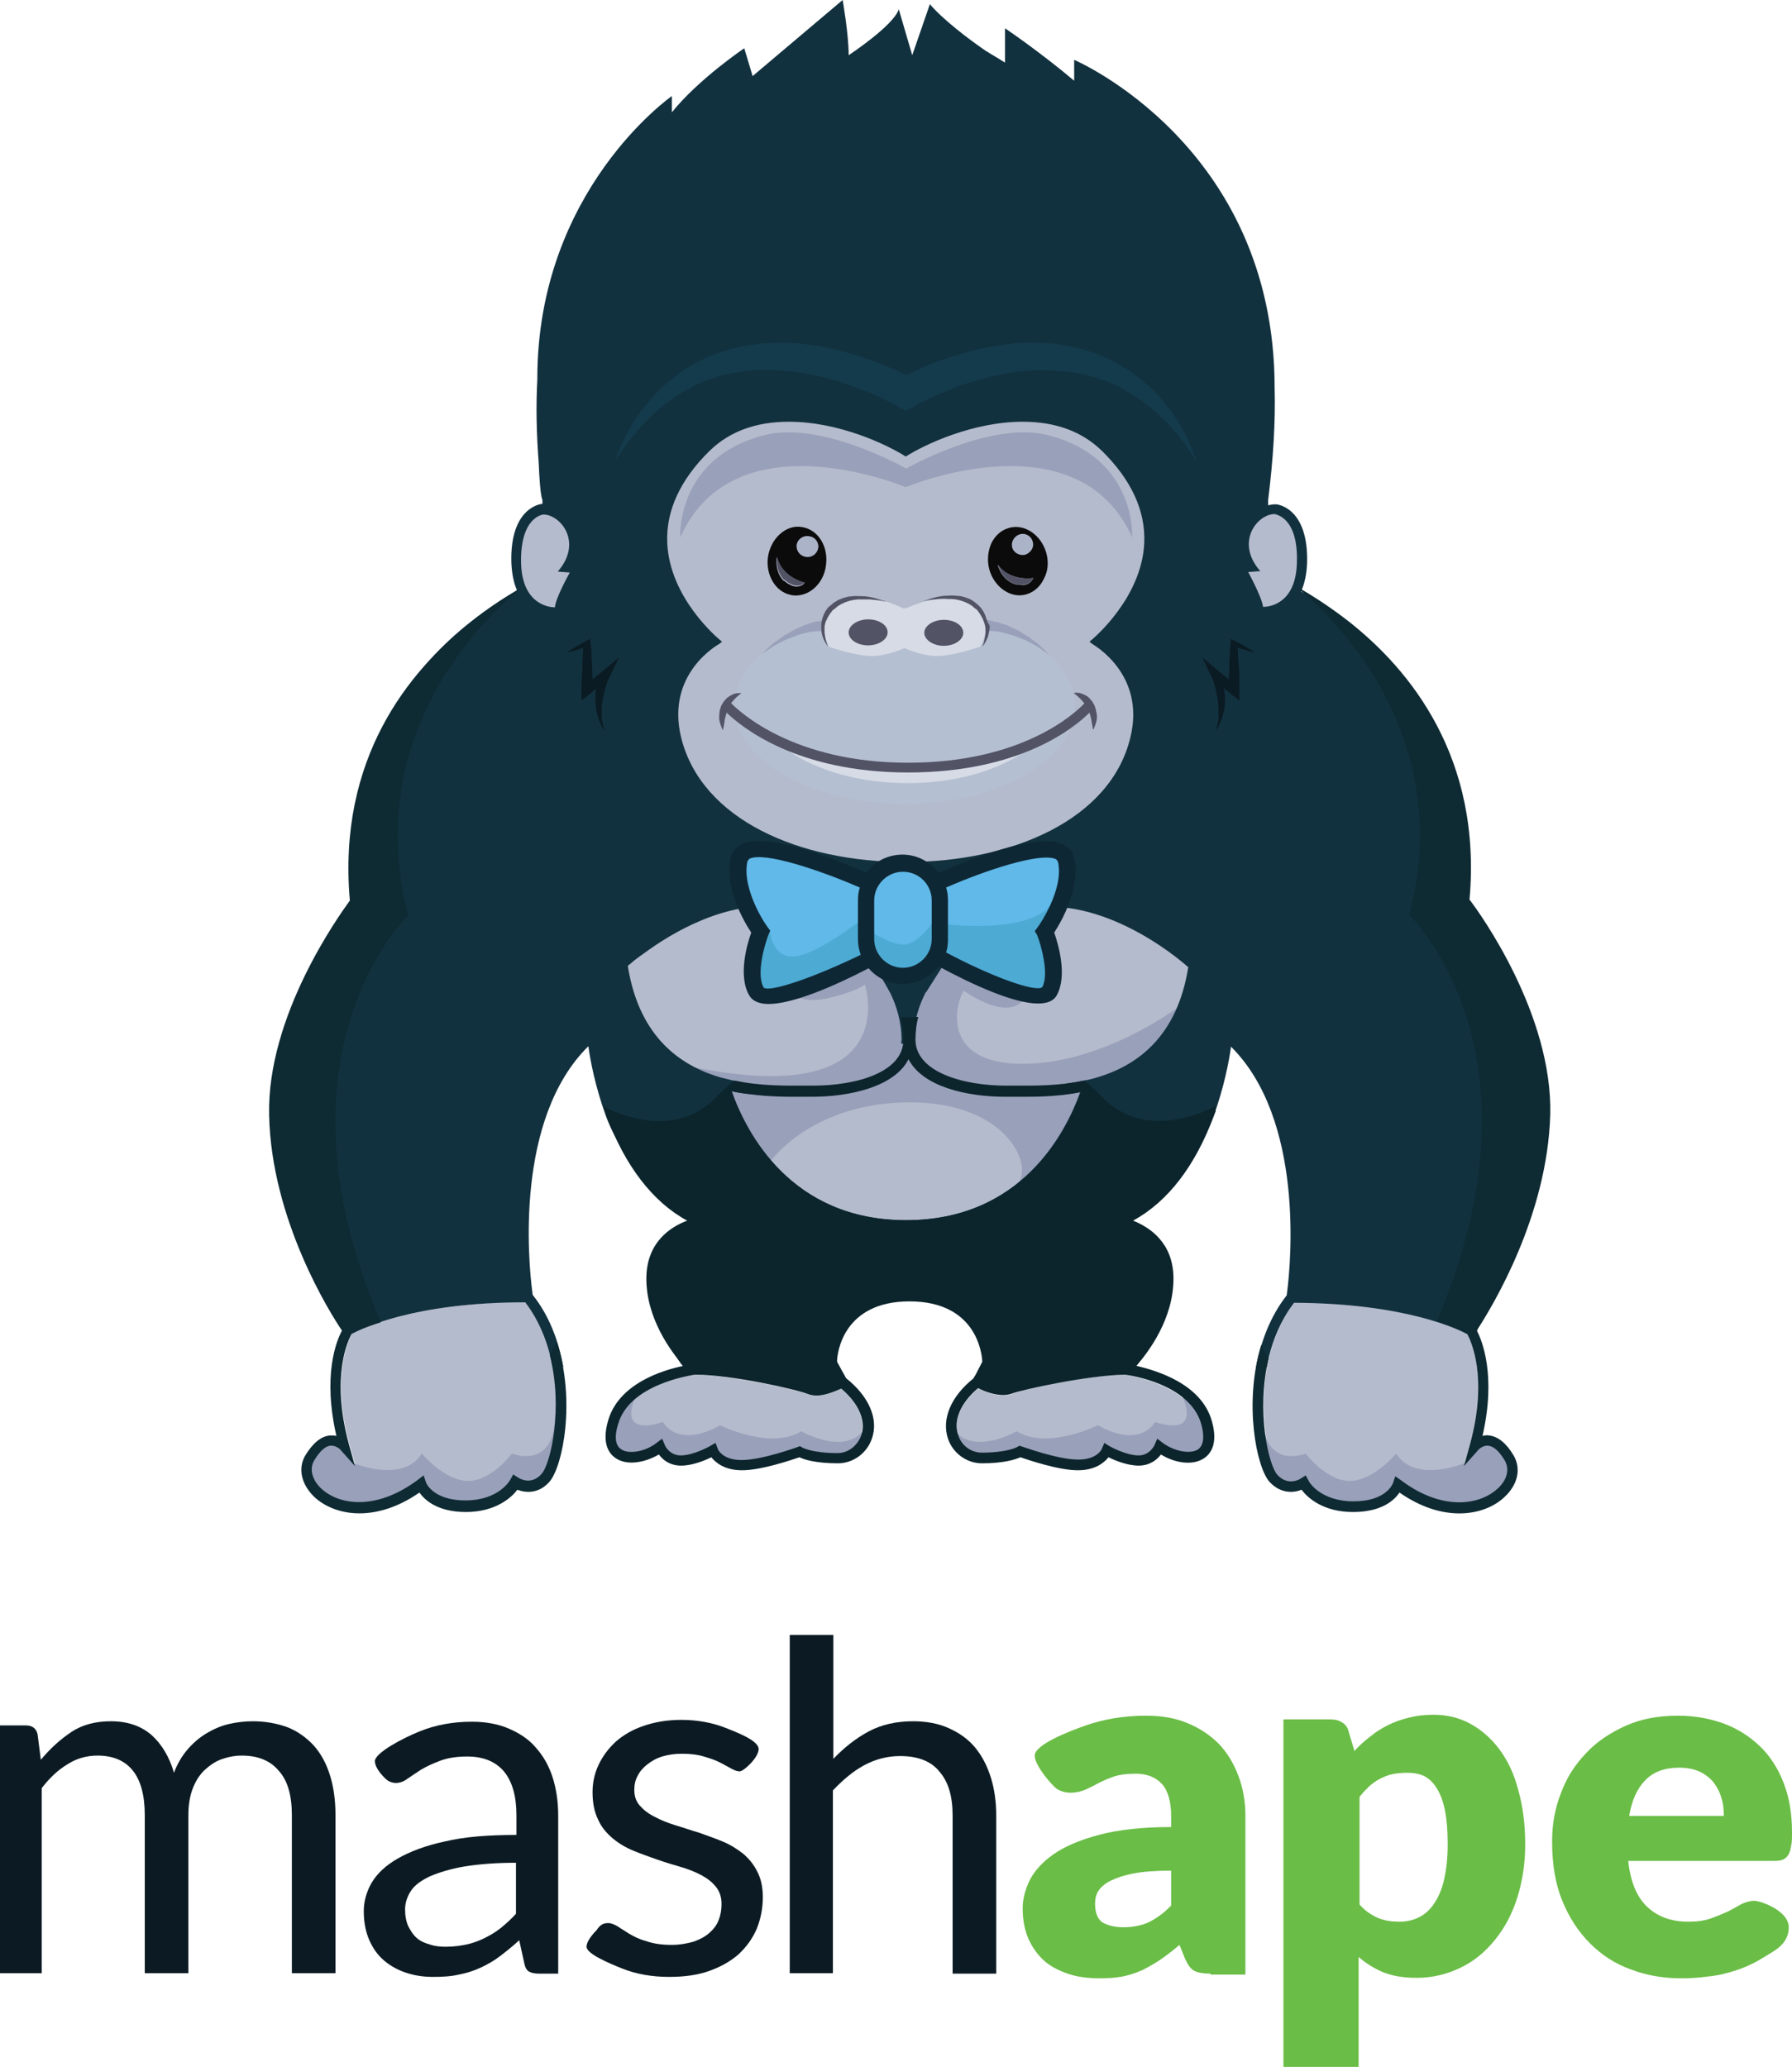 <?xml version="1.0" encoding="UTF-8" standalone="no"?>
<!-- Generator: Adobe Illustrator 18.1.1, SVG Export Plug-In . SVG Version: 6.00 Build 0)  -->

<svg
   xmlns:dc="http://purl.org/dc/elements/1.1/"
   xmlns:cc="http://creativecommons.org/ns#"
   xmlns:rdf="http://www.w3.org/1999/02/22-rdf-syntax-ns#"
   xmlns:svg="http://www.w3.org/2000/svg"
   xmlns="http://www.w3.org/2000/svg"
   xmlns:sodipodi="http://sodipodi.sourceforge.net/DTD/sodipodi-0.dtd"
   xmlns:inkscape="http://www.inkscape.org/namespaces/inkscape"
   version="1.1"
   id="Layer_1"
   x="0px"
   y="0px"
   viewBox="0 0 386.2 445.5"
   enable-background="new 0 0 386.2 445.5"
   xml:space="preserve"
   inkscape:version="0.91 r"
   sodipodi:docname="logo-jason-over-text.svg"><defs
     id="defs3600" /><sodipodi:namedview
     pagecolor="#ffffff"
     bordercolor="#666666"
     borderopacity="1"
     objecttolerance="10"
     gridtolerance="10"
     guidetolerance="10"
     inkscape:pageopacity="0"
     inkscape:pageshadow="2"
     inkscape:window-width="1920"
     inkscape:window-height="1056"
     id="namedview3598"
     showgrid="false"
     inkscape:zoom="1.0157127"
     inkscape:cx="92.472459"
     inkscape:cy="150.01896"
     inkscape:window-x="0"
     inkscape:window-y="24"
     inkscape:window-maximized="1"
     inkscape:current-layer="g3604" /><g
     id="g3604"
     inkscape:export-filename="/home/gschier/Workspace/insomnia/landing/static/images/mashape.png"
     inkscape:export-xdpi="93.21595"
     inkscape:export-ydpi="93.21595"><g
       id="g4460"><path
         d="M0,425.4v-53.5h5.6c1.3,0,2.2,0.6,2.5,1.9l0.7,5.5c2-2.4,4.2-4.4,6.6-6c2.4-1.6,5.3-2.3,8.5-2.3  c3.6,0,6.5,1,8.8,3c2.2,2,3.8,4.7,4.8,8.1c0.7-1.9,1.7-3.6,2.9-5c1.2-1.4,2.6-2.6,4.1-3.5c1.5-0.9,3.1-1.6,4.8-2  c1.7-0.4,3.5-0.6,5.2-0.6c2.8,0,5.3,0.5,7.5,1.3c2.2,0.9,4,2.2,5.6,3.9c1.5,1.7,2.7,3.8,3.5,6.4c0.8,2.5,1.2,5.4,1.2,8.6v34.1h-9.4  v-34.1c0-4.2-0.9-7.4-2.8-9.5c-1.8-2.2-4.5-3.3-8-3.3c-1.5,0-3,0.3-4.4,0.8c-1.4,0.5-2.6,1.4-3.7,2.4c-1.1,1.1-1.9,2.4-2.5,4  c-0.6,1.6-0.9,3.5-0.9,5.6v34.1h-9.4v-34.1c0-4.3-0.9-7.5-2.6-9.6c-1.7-2.1-4.2-3.2-7.6-3.2c-2.3,0-4.5,0.6-6.5,1.9  c-2,1.2-3.8,2.9-5.5,5.1v39.9H0z"
         id="path3494"
         fill="#0C1B23" /><path
         d="M120.5,425.4h-4.2c-0.9,0-1.6-0.1-2.2-0.4c-0.6-0.3-0.9-0.9-1.1-1.8l-1.1-5c-1.4,1.3-2.8,2.4-4.1,3.4  c-1.3,1-2.7,1.8-4.2,2.5c-1.5,0.7-3.1,1.2-4.7,1.5c-1.7,0.4-3.5,0.5-5.6,0.5c-2.1,0-4-0.3-5.8-0.9c-1.8-0.6-3.4-1.5-4.7-2.6  c-1.4-1.2-2.4-2.6-3.2-4.4c-0.8-1.8-1.2-3.9-1.2-6.3c0-2.1,0.6-4.2,1.7-6.1c1.2-2,3-3.7,5.6-5.2c2.6-1.5,6-2.8,10.2-3.7  c4.2-1,9.3-1.4,15.4-1.4v-4.2c0-4.2-0.9-7.3-2.7-9.5c-1.8-2.1-4.4-3.2-7.9-3.2c-2.3,0-4.2,0.3-5.8,0.9c-1.6,0.6-2.9,1.2-4.1,1.9  c-1.1,0.7-2.1,1.4-3,2c-0.8,0.6-1.6,0.9-2.5,0.9c-0.6,0-1.2-0.2-1.7-0.5c-0.5-0.3-2.8-2.5-2.8-4.2c0-1.8,6.1-5,9.6-6.4  c3.4-1.4,7.2-2.1,11.3-2.1c3,0,5.7,0.5,8,1.5c2.3,1,4.3,2.3,5.8,4.1c1.6,1.8,2.8,3.9,3.6,6.4c0.8,2.5,1.2,5.3,1.2,8.2V425.4z   M96.1,419.6c1.6,0,3.1-0.2,4.5-0.5c1.4-0.3,2.7-0.8,3.9-1.4c1.2-0.6,2.4-1.3,3.5-2.2c1.1-0.9,2.2-1.9,3.2-3v-11  c-4.3,0-8,0.3-11.1,0.8c-3,0.5-5.5,1.3-7.4,2.1c-1.9,0.9-3.3,1.9-4.1,3.1c-0.8,1.2-1.3,2.6-1.3,4c0,1.4,0.2,2.6,0.7,3.7  c0.5,1,1.1,1.9,1.8,2.5c0.8,0.7,1.7,1.1,2.8,1.4C93.7,419.5,94.9,419.6,96.1,419.6"
         id="path3496"
         fill="#0C1B23" /><path
         d="M159.4,381.8c-0.5,0-1.1-0.2-1.8-0.6c-0.7-0.4-1.5-0.8-2.4-1.3c-1-0.5-2.1-0.9-3.5-1.3  c-1.3-0.4-2.9-0.6-4.7-0.6c-1.6,0-3,0.2-4.3,0.6c-1.3,0.4-2.3,1-3.2,1.7c-0.9,0.7-1.6,1.5-2.1,2.5c-0.5,0.9-0.7,1.9-0.7,3  c0,1.4,0.4,2.5,1.2,3.4c0.8,0.9,1.8,1.7,3.2,2.4c1.3,0.7,2.8,1.3,4.4,1.8c1.7,0.5,3.4,1.1,5.1,1.6c1.7,0.6,3.4,1.2,5.1,1.9  c1.7,0.7,3.1,1.6,4.4,2.6c1.3,1.1,2.3,2.3,3.1,3.9c0.8,1.5,1.2,3.4,1.2,5.5c0,2.5-0.5,4.8-1.3,6.8c-0.9,2.1-2.2,3.9-3.9,5.5  c-1.7,1.5-3.8,2.7-6.3,3.6c-2.5,0.9-5.4,1.3-8.7,1.3c-3.7,0-7.1-0.6-10.1-1.8c-3-1.2-7.7-3.2-7.7-4.7c0-1.5,2.2-3.6,2.2-3.6  c0.3-0.5,0.6-0.8,1-1.1c0.4-0.3,0.9-0.4,1.5-0.4c0.6,0,1.3,0.3,2,0.7c0.7,0.5,1.6,1,2.5,1.6c1,0.6,2.2,1.2,3.7,1.6  c1.4,0.5,3.2,0.8,5.4,0.8c1.8,0,3.4-0.3,4.8-0.7c1.4-0.5,2.5-1.1,3.4-1.9c0.9-0.8,1.6-1.7,2-2.8c0.4-1,0.6-2.2,0.6-3.4  c0-1.5-0.4-2.7-1.2-3.7c-0.8-1-1.8-1.8-3.1-2.5c-1.3-0.7-2.8-1.3-4.5-1.8c-1.7-0.5-3.4-1-5.1-1.6c-1.7-0.6-3.4-1.2-5.1-1.9  c-1.7-0.7-3.2-1.6-4.5-2.7c-1.3-1.1-2.4-2.4-3.1-4c-0.8-1.6-1.2-3.6-1.2-5.9c0-2,0.4-4,1.3-5.9c0.9-1.9,2.1-3.5,3.7-5  c1.6-1.4,3.6-2.6,6-3.4c2.3-0.8,5-1.3,8.1-1.3c3.5,0,6.7,0.6,9.5,1.7c2.8,1.1,7.2,2.8,7.2,4.6S160.3,381.8,159.4,381.8"
         id="path3498"
         fill="#0C1B23" /><path
         d="M170.2,425.4v-73h9.4v26.7c2.3-2.4,4.8-4.4,7.6-5.9c2.8-1.5,6-2.2,9.6-2.2c2.9,0,5.5,0.5,7.7,1.5  c2.2,1,4.1,2.3,5.6,4.1c1.5,1.8,2.6,3.9,3.4,6.4c0.8,2.5,1.2,5.3,1.2,8.3v34.1h-9.4v-34.1c0-4.1-0.9-7.2-2.8-9.4  c-1.8-2.3-4.7-3.4-8.5-3.4c-2.8,0-5.4,0.7-7.8,2c-2.4,1.3-4.6,3.2-6.7,5.4v39.4H170.2z"
         id="path3500"
         fill="#0C1B23" /><path
         d="M260.9,425.4c-1.5,0-2.7-0.2-3.5-0.6c-0.8-0.4-1.4-1.3-2-2.6l-1.2-3c-1.4,1.2-2.7,2.2-4,3.1  c-1.3,0.9-2.6,1.6-3.9,2.3c-1.4,0.6-2.8,1.1-4.3,1.4c-1.5,0.3-3.2,0.4-5.1,0.4c-2.5,0-4.8-0.3-6.8-1c-2-0.7-3.8-1.6-5.2-2.9  c-1.4-1.3-2.5-2.9-3.3-4.7c-0.8-1.9-1.2-4.1-1.2-6.5c0-1.9,0.5-3.9,1.5-6c1-2,2.7-3.9,5.1-5.6c2.4-1.7,5.7-3.1,9.8-4.2  c4.1-1.1,9.3-1.7,15.6-1.7v-2.3c0-3.2-0.7-5.6-2-7c-1.3-1.4-3.2-2.2-5.6-2.2c-1.9,0-3.5,0.2-4.7,0.6c-1.2,0.4-2.3,0.9-3.3,1.4  c-0.9,0.5-1.9,1-2.8,1.4c-0.9,0.4-2,0.7-3.3,0.7c-1.1,0-2.1-0.3-2.9-0.8c-0.8-0.5-4.8-4.9-4.8-7.2c0-2.3,7-5.1,11-6.5  c4-1.4,8.4-2.1,13-2.1c3.3,0,6.3,0.5,8.9,1.6c2.7,1.1,4.9,2.6,6.8,4.5c1.8,1.9,3.2,4.2,4.2,6.9c1,2.6,1.5,5.5,1.5,8.6v34.2H260.9z   M242.1,415.4c2.1,0,4-0.4,5.5-1.1c1.6-0.8,3.2-1.9,4.8-3.6v-7.5c-3.3,0-6,0.2-8.1,0.6c-2.1,0.4-3.8,1-5,1.6  c-1.2,0.6-2.1,1.4-2.6,2.2c-0.5,0.8-0.7,1.7-0.7,2.7c0,1.9,0.5,3.2,1.5,4C238.7,415,240.2,415.4,242.1,415.4"
         id="path3502"
         fill="#6ABD46" /><path
         d="M276.6,445.5v-74.9h10.1c1,0,1.9,0.2,2.6,0.7c0.7,0.4,1.2,1.1,1.4,2.1l1.2,4c1.1-1.2,2.2-2.2,3.4-3.1  c1.2-1,2.5-1.8,3.9-2.5c1.4-0.7,2.9-1.2,4.5-1.6c1.6-0.4,3.3-0.6,5.2-0.6c2.9,0,5.5,0.6,7.9,1.9c2.4,1.3,4.5,3.1,6.3,5.5  c1.8,2.4,3.2,5.3,4.1,8.8c1,3.5,1.5,7.4,1.5,11.8c0,4.1-0.6,7.9-1.7,11.4c-1.1,3.5-2.7,6.5-4.8,9.1c-2.1,2.6-4.5,4.6-7.4,6  c-2.9,1.4-6,2.2-9.5,2.2c-2.8,0-5.2-0.4-7.2-1.2c-1.9-0.8-3.7-1.9-5.3-3.3v23.8H276.6z M303.3,382.1c-1.2,0-2.3,0.1-3.2,0.3  c-1,0.2-1.9,0.6-2.7,1c-0.8,0.4-1.6,1-2.3,1.6c-0.7,0.7-1.4,1.4-2.1,2.3v23.2c1.2,1.4,2.6,2.3,4,2.9c1.4,0.6,3,0.8,4.6,0.8  c1.5,0,2.9-0.3,4.1-0.9c1.3-0.6,2.4-1.6,3.3-2.9c0.9-1.3,1.7-3,2.2-5.2c0.5-2.1,0.8-4.7,0.8-7.7c0-2.9-0.2-5.3-0.6-7.3  c-0.4-2-1-3.6-1.8-4.8c-0.7-1.2-1.7-2.1-2.7-2.6C305.8,382.3,304.6,382.1,303.3,382.1"
         id="path3504"
         fill="#6ABD46" /><path
         d="M361.6,369.8c3.6,0,6.9,0.6,9.9,1.7c3,1.1,5.6,2.8,7.8,4.9c2.2,2.1,3.9,4.8,5.1,7.9  c1.2,3.1,1.8,6.6,1.8,10.6c0,1.2,0,2.3-0.2,3c-0.1,0.8-0.3,1.4-0.6,1.9c-0.3,0.5-0.7,0.8-1.1,1c-0.5,0.2-1.1,0.3-1.8,0.3h-31.6  c0.5,4.6,1.9,7.9,4.2,10c2.3,2.1,5.2,3.1,8.7,3.1c1.9,0,3.5-0.2,4.9-0.7c1.4-0.5,2.6-1,3.7-1.5c1.1-0.6,2.1-1.1,2.9-1.6  c0.9-0.4,1.8-0.7,2.8-0.7c1.3,0,7.4,2.1,7.4,5.7c0,3.7-3.2,5.1-5.1,6.3c-1.9,1.2-3.9,2.2-6,2.9c-2.1,0.7-4.1,1.2-6.2,1.4  c-2.1,0.3-4,0.4-5.9,0.4c-3.8,0-7.4-0.6-10.8-1.9c-3.4-1.2-6.3-3.1-8.8-5.6c-2.5-2.5-4.5-5.5-6-9.2c-1.5-3.6-2.2-7.9-2.2-12.8  c0-3.7,0.6-7.1,1.9-10.4c1.2-3.3,3-6.1,5.4-8.6c2.3-2.5,5.2-4.4,8.5-5.9C353.6,370.5,357.4,369.8,361.6,369.8 M361.9,381  c-3.1,0-5.6,0.9-7.3,2.7c-1.8,1.8-2.9,4.3-3.5,7.7h20.4c0-1.3-0.1-2.6-0.5-3.8c-0.3-1.2-0.9-2.3-1.6-3.3c-0.8-1-1.8-1.8-3-2.4  C365.1,381.3,363.6,381,361.9,381"
         id="path3506"
         fill="#6ABD46" /></g><g
       id="g4469"><polygon
         fill="#ABB3C9"
         points="142.5,153.5 142.5,153.5 142.5,153.5 "
         id="polygon3490" /><path
         fill="#3958A7"
         d="M245.3,147.1l0.1-0.6L245.3,147.1z"
         id="path3492" /><path
         fill="#B4BBCC"
         d="M122.6,114.4c-1.1-2.4-3.4-4.1-5.6-4.1h0c-0.2,0-5.5,0.6-5.2,10.9c0.3,9.9,7,10.2,7.8,10.2l0.6,0l0-0.5  c0.1-1.6,2.3-5.8,3.1-7.3l0.4-0.7l-2.4-0.2C123.3,120,123.8,117,122.6,114.4"
         id="path3508" /><path
         fill="#B4BBCC"
         d="M274.8,110.3c-2.1,0-4.4,1.7-5.5,4.1c-1.2,2.6-0.7,5.6,1.3,8.3l-2.4,0.2l0.4,0.7c0.8,1.5,3,5.7,3.1,7.3  l0,0.5l0.6,0c0.8,0,7.5-0.3,7.8-10.2C280.3,110.9,275.1,110.4,274.8,110.3"
         id="path3510" /><path
         fill="#B4BBCC"
         d="M226.1,184.4c11-4.6,18.7-11.7,21.4-20c9.5-29.6-2.4-28.3-8.5-26.6c1.1-2.9,2.4-6.1,3.5-8.4l0.3-0.5  c3.4-5.3,21.1-8.8,12.6-21.3c-8.8-12.8-26.5-23.7-41-20.7c-14.5,3-15.8,0.7-31.5,1.1c-15.7,0.5-29-5.5-33.9,4.5  c-4.8,10-13.9,9.6-13.1,26.6c0.9,17,19.1,19,19.1,19l-0.6,0.4c-0.1,0.1-15,12.1-11.6,25.9c4.3,17.7,29.4,25.7,52.2,25.7  c-0.7,0.2-1.1,0.2-1.1,0.2l-60.2-1.6l-8.5,15.9c0,0,16.2,28.5,20,34.3c3.8,5.8,16.2,22.2,27.1,26.3c11,4.1,18.9,11.3,37.6,2.7  c18.6-8.5,30.5-18.1,38-29.9c7.5-11.8,27-23.3,18.3-33.4C259.2,196.2,237.1,186.5,226.1,184.4"
         id="path3512" /><path
         fill="#B4BBCC"
         d="M324.3,314.7c-1.2-2-2.4-3.1-3.6-3.2c-1.2-0.1-2,0.8-2,0.8l-3.2,3.6l1.3-4.7c4-14.8,0.1-22.6-0.6-23.8  c-1.7-0.9-13.2-6.7-37.2-6.7c-10.3,13.4-6.2,34.1-3.6,37c2.3,2.5,4.9,0.9,5,0.8l1.1-0.7l0.6,1.1c0.1,0.2,2.6,4.5,9.7,4.5  c7,0,8.5-3.8,8.5-3.9l0.5-1.5l1.3,0.9c8.6,6.4,16.5,5.6,20.6,2C324.8,319,325.4,316.6,324.3,314.7"
         id="path3514" /><path
         fill="#B4BBCC"
         d="M181.3,299.3c-1.1,0.6-3.4,1.5-5.4,1.5c-0.6,0-1.2-0.1-1.8-0.3c-2.4-1-16.6-4.1-24.4-4.2h-0.1  c-1,0.2-14.1,2.1-16.5,10.7c-0.5,1.9-0.8,4.3,0.7,5.4c1.7,1.1,5.2,0.4,7.6-1.4l1.2-0.9l0.6,1.4c0,0.1,1.1,2.2,3.4,2.2  c2.8,0,6.3-2,6.3-2l1.2-0.7l0.5,1.3c0,0.1,1,2.4,5.1,2.4c4.5,0,12-2.8,12.1-2.8l0.5-0.2l0.5,0.3c0,0,2.1,1.2,7.6,1.2  c2.3,0,4.3-1.5,5.1-3.8C186.6,306.2,185.1,302.5,181.3,299.3"
         id="path3516" /><path
         fill="#ABB3C9"
         d="M85.8,282.5l-0.3-1c-1.2,0.3-2.3,0.6-3.3,0.9l0.4,1.2L85.8,282.5z"
         id="path3518" /><polygon
         fill="#ABB3C9"
         points="121.7,133.2 121.7,133.1 121.7,133.1 "
         id="polygon3520" /><path
         fill="#B4BBCC"
         d="M75.9,287.4c-0.7,1.3-4.6,9.1-0.6,23.8l1.3,4.7l-3.2-3.6c0,0-0.9-0.9-2.1-0.8c-1.2,0.1-2.4,1.2-3.5,3.2  c-1.1,1.9-0.5,4.3,1.7,6.2c4.1,3.6,12.1,4.5,20.6-2l1.3-1l0.5,1.5c0.1,0.2,1.5,3.9,8.5,3.9c7.2,0,9.6-4.3,9.7-4.5l0.6-1.1l1.1,0.7  c0.3,0.2,2.7,1.6,5-0.8c2.7-2.9,6.7-23.6-3.6-37C89,280.8,77.6,286.5,75.9,287.4"
         id="path3522" /><path
         fill="#B4BBCC"
         d="M242.4,296.3L242.4,296.3c-7.8,0-22,3.2-24.4,4.2c-0.5,0.2-1.2,0.3-1.8,0.3c-2,0-4.3-1-5.4-1.5  c-3.8,3.2-5.4,7-4.3,10.1c0.8,2.2,2.8,3.8,5.1,3.8c5.5,0,7.5-1.2,7.6-1.2l0.5-0.3l0.6,0.2c0.1,0,7.6,2.8,12.1,2.8  c4.1,0,5.1-2.3,5.1-2.4l0.5-1.2l1.1,0.7c0,0,3.5,2,6.3,2c2.4,0,3.4-2.2,3.4-2.2l0.6-1.3l1.2,0.9c2.4,1.9,6,2.5,7.6,1.4  c1.6-1.1,1.3-3.5,0.7-5.4C256.5,298.4,243.5,296.5,242.4,296.3"
         id="path3524" /><path
         fill="#99A0BA"
         d="M137,301c0,0-4.5,8.8,5.9,5.5c0,0,2.9,5.9,12.3,0.7c0,0,10.8,5.4,17.5,1.3c0,0,10.7,6.2,14.4-1.8  c0,0-0.5,7.4-6.2,7.9c-5.7,0.4-8.7-1.4-8.7-1.4s-7.4,2.8-11.9,2.9c-4.5,0.1-7.1-3.1-7.1-3.1s-3.6,1.5-6.9,1.7  c-3.2,0.1-4.1-2.4-4.1-2.4s-5.7,3.6-8.6,1.6C130.8,311.8,130.9,302.9,137,301"
         id="path3526" /><path
         fill="#99A0BA"
         d="M76,315.3c0,0,10.8,4.6,14.9-2c0,0,4.9,5.9,10,5.9c5.1,0,9.4-5.9,9.4-5.9s8.4,3.4,9.2-6.6  c0.8-10,1.1,1.5,1.1,1.5s-2.6,10.6-5.9,11.7c-3.3,1-3.4,0-3.4,0s-4.9,5.1-11.9,4.9c-7-0.1-8.6-4.1-8.6-4.1s-6.9,5.2-15.4,4.1  c-8.5-1.1-10.8-5.5-9.6-9.3c1.2-3.8,3.6-5,5.3-5C73,310.6,76,315.3,76,315.3"
         id="path3528" /><path
         fill="#99A0BA"
         d="M254.8,301c0,0,4.5,8.8-5.9,5.5c0,0-2.9,5.9-12.3,0.7c0,0-10.8,5.4-17.5,1.3c0,0-10.7,6.2-14.4-1.8  c0,0,0.5,7.4,6.2,7.9c5.7,0.4,8.6-1.4,8.6-1.4s7.4,2.8,11.9,2.9c4.5,0.1,7.1-3.1,7.1-3.1s3.6,1.5,6.9,1.7c3.2,0.1,4.1-2.4,4.1-2.4  s5.7,3.6,8.6,1.6C261,311.8,260.9,302.9,254.8,301"
         id="path3530" /><path
         fill="#99A0BA"
         d="M315.8,315.3c0,0-10.8,4.6-14.9-2c0,0-4.9,5.9-10,5.9c-5.1,0-9.5-5.9-9.5-5.9s-8.3,3.4-9.2-6.6  c-0.8-10-1.1,1.5-1.1,1.5s2.6,10.6,5.9,11.7c3.3,1,3.4,0,3.4,0s4.9,5.1,11.9,4.9c7-0.1,8.6-4.1,8.6-4.1s6.9,5.2,15.4,4.1  c8.5-1.1,10.8-5.5,9.6-9.3c-1.2-3.8-3.6-5-5.3-5C318.8,310.6,315.8,315.3,315.8,315.3"
         id="path3532" /><path
         fill="#99A0BA"
         d="M166.2,250.1c0,0,9-12.5,29.9-12.5c20.8,0,26.6,13.5,23.3,17.4c-3.2,4,1.5,8.2,13.2-2.1  c11.7-10.2,21-35.6,21-35.6s-16,12-33.2,12c-17.2,0-14.8-12.3-12.7-15.8c0,0,12.3,9.2,14.4-1.5l-20-5.9c0,0-10.3,5-13.8,0.1  l-17.8,7.2c0,0,1.1,3.2,7.7,1.8c6.6-1.5,8.2-3,8.2-3s8.7,26.7-36,18c-24.6-4.8,11.2,23.7,11.2,23.7L166.2,250.1z"
         id="path3534" /><polygon
         fill="#ABB3C9"
         points="119.1,133.2 119.1,133.2 119.1,133.3 "
         id="polygon3536" /><path
         fill="#B4BFD1"
         d="M231.7,152.2c0,11.6-16.4,21.1-36.7,21.1c-20.2,0-36.7-9.4-36.7-21.1c0-11.6,16.4-21.1,36.7-21.1  C215.3,131.2,231.7,140.6,231.7,152.2"
         id="path3538" /><path
         fill="#ABB3C9"
         d="M112.6,123.7c0.2,1.4,0.5,2.2,0.8,2.7c-0.2-0.5-0.5-1.1-0.6-1.7L112.6,123.7"
         id="path3540" /><path
         fill="#D6DBE6"
         d="M209.8,130.1c-4.5-3.7-14.5,1-14.5,1H195h-0.4c0,0-10.4-5.2-14.5-1c-4.5,4.6-1.5,9.3-1.5,9.3s5.8,2,9.3,2  c2.8,0,5.9-1.2,7-1.7c1.2,0.5,4.2,1.7,7,1.7c3.6,0,9.3-2,9.3-2S214.7,134.1,209.8,130.1"
         id="path3542" /><path
         fill="#525365"
         d="M203.4,139.2c2.3,0,4.2-1.3,4.2-2.8c0-1.6-1.9-2.8-4.2-2.8c-2.3,0-4.2,1.3-4.2,2.8  C199.2,137.9,201.1,139.2,203.4,139.2"
         id="path3544" /><path
         fill="#525365"
         d="M182.9,136.3c0,1.6,1.9,2.8,4.2,2.8c2.3,0,4.2-1.3,4.2-2.8c0-1.6-1.9-2.8-4.2-2.8  C184.8,133.5,182.9,134.8,182.9,136.3"
         id="path3546" /><path
         fill="#3958A7"
         d="M281.5,122.9l-0.1,0.8L281.5,122.9z"
         id="path3548" /><path
         fill="#0B0B0B"
         d="M172.8,113.6c-1.7-0.3-3.4,0.3-4.8,1.6c-1.3,1.2-2.2,2.9-2.5,4.9c-0.5,3.8,1.6,7.4,4.8,8.1l0.4,0.1  c3.5,0.5,6.8-2.4,7.3-6.4C178.6,117.8,176.3,114.1,172.8,113.6 M173.4,125.7c-0.1,0.1-1.1,1.2-2.8,0.5l-0.8-0.4l-0.3-0.2l-0.1-0.1  l-0.4-0.3l-0.1,0l0,0l-0.2-0.2c-1.8-2-1.3-4.9-1.3-4.9l0.1,0.5C168.8,124.5,173.4,125.6,173.4,125.7L173.4,125.7 M175.8,119.1  c-0.4,0.5-1.1,0.8-1.8,0.6c-1-0.2-1.6-1.2-1.4-2.3c0.1-0.6,0.6-1.1,1.1-1.3l1.1-0.1l1,0.5l0.2,0.3c0.3,0.4,0.4,0.9,0.2,1.4  L175.8,119.1"
         id="path3550" /><path
         fill="#525365"
         d="M167.6,120.4l-0.1-0.5c0,0-0.5,2.9,1.3,4.9l0.2,0.2l0,0l0.1,0l0.4,0.3l0.1,0.1l0.3,0.2l0.8,0.4  c1.7,0.7,2.7-0.4,2.8-0.5l0,0C173.4,125.6,168.8,124.5,167.6,120.4"
         id="path3552" /><path
         fill="#ABB3C9"
         d="M176.3,118.3c-0.3,1.2-1.5,2-2.8,1.7c-1.3-0.3-2-1.5-1.8-2.7c0.3-1.2,1.5-2,2.8-1.7  C175.8,115.8,176.6,117.1,176.3,118.3"
         id="path3554" /><path
         fill="#99A0BA"
         d="M195.2,105c0,0,36.9-15.5,48.8,10.8c0,0,1-17.1-18.1-22c-12.4-3.2-30.6,7.2-30.6,7.2c0,0-18.2-10.4-30.6-7.2  c-19.1,4.9-18.1,22-18.1,22C158.4,89.5,195.2,105,195.2,105"
         id="path3556" /><path
         fill="#0B0B0B"
         d="M225.5,119.2c-1.1-3.9-4.7-6.4-8.1-5.4c-1.7,0.5-3,1.7-3.8,3.4c-0.7,1.7-0.9,3.6-0.4,5.5  c1,3.7,4.4,6.2,7.6,5.5l0,0l0.4-0.1c1.7-0.5,3-1.7,3.8-3.4C225.9,123,226,121.1,225.5,119.2 M222.7,124.6c-0.1,0.2-0.6,1.5-2.4,1.5  l-0.9-0.1v0l0,0l-0.3,0l-0.1,0l-0.3-0.1l0,0c-2.9-0.9-3.7-4.2-3.7-4.2l0.3,0.4C218.1,125.4,222.8,124.6,222.7,124.6L222.7,124.6   M222.4,117.6c-0.2,0.6-0.7,1.2-1.5,1.3c-1,0.2-2-0.5-2.2-1.5c-0.1-0.6,0.1-1.3,0.5-1.7l1-0.5c0.5-0.1,1,0,1.4,0.3  c0.4,0.3,0.7,0.7,0.8,1.2L222.4,117.6"
         id="path3558" /><path
         fill="#525365"
         d="M215.4,122.1l-0.3-0.4c0,0,0.8,3.3,3.7,4.2l0,0l0.3,0.1l0.1,0l0.3,0l0,0v0l0.9,0c1.8,0,2.3-1.4,2.4-1.5l0,0  C222.8,124.6,218.1,125.4,215.4,122.1"
         id="path3560" /><path
         fill="#ABB3C9"
         d="M222.6,116.9c0.3,1.2-0.6,2.4-1.8,2.7c-1.3,0.2-2.5-0.6-2.7-1.8c-0.2-1.2,0.6-2.4,1.9-2.7  C221.2,114.9,222.4,115.7,222.6,116.9"
         id="path3562" /><path
         fill="#525365"
         d="M130,173.2l11-3.2c0,0,21.6,19.9,53.5,19.9c32,0,59.6-18.3,59.6-18.3l5.4,11.2c0,0,6.9,11.6-67,11.6  C118.7,194.6,130,173.2,130,173.2"
         id="path3564" /><path
         fill="#99A0BA"
         d="M177.4,136h-0.6c-0.3,0-0.9,0.1-1.6,0.1l-1.1,0.2c-0.4,0.1-0.8,0.2-1.2,0.3c-0.4,0.1-0.8,0.2-1.2,0.4  c-0.4,0.1-0.9,0.3-1.3,0.5c-0.4,0.2-0.9,0.3-1.3,0.5c-0.4,0.2-0.8,0.4-1.2,0.6l-1.1,0.6l-0.9,0.6c-1.2,0.8-1.9,1.3-1.9,1.3  s0.7-0.6,1.7-1.6l0.9-0.8l1-0.7l1.1-0.8c0.4-0.3,0.8-0.5,1.2-0.7c0.4-0.2,0.8-0.5,1.2-0.7c0.4-0.2,0.9-0.4,1.3-0.6  c0.4-0.2,0.8-0.4,1.2-0.5c0.4-0.1,0.8-0.3,1.1-0.4c0.7-0.2,1.3-0.4,1.8-0.4c0.5-0.1,0.7-0.1,0.7-0.1L177.4,136z"
         id="path3566" /><path
         fill="#D6DBE6"
         d="M170.1,161.9c0,0,9.7,3.6,25.5,3.6c15.8,0,25.3-3.6,25.3-3.6s-8.5,6.9-25.4,6.9  C178.6,168.7,170.1,161.9,170.1,161.9"
         id="path3568" /><path
         fill="#99A0BA"
         d="M212.5,133.6c0,0,0.2,0,0.7,0.1l0.8,0.2c0.3,0.1,0.6,0.2,1,0.2c0.3,0.1,0.7,0.3,1.2,0.4  c0.4,0.1,0.8,0.2,1.3,0.5c0.4,0.2,0.9,0.4,1.3,0.6c0.4,0.2,0.9,0.4,1.3,0.7c0.4,0.3,0.8,0.5,1.3,0.8c0.4,0.2,0.8,0.6,1.1,0.8  l1.1,0.8l0.9,0.8c1,1,1.7,1.7,1.7,1.7s-0.8-0.6-2-1.4l-0.9-0.6l-1.1-0.6c-0.4-0.2-0.8-0.4-1.2-0.6c-0.4-0.2-0.9-0.4-1.3-0.5  c-0.4-0.2-0.9-0.4-1.3-0.5c-0.4-0.1-0.9-0.3-1.3-0.4c-0.4-0.1-0.8-0.2-1.2-0.3c-0.4-0.1-0.8-0.2-1.1-0.2l-0.9-0.1l-0.7,0h-0.6  L212.5,133.6z"
         id="path3570" /><path
         fill="#525365"
         d="M178.7,130.7l-0.1,0.1l-0.1,0.1l-0.3,0.4c-0.4,0.5-0.7,1.2-0.9,1.8c-0.2,0.6-0.3,1.2-0.3,1.8  c0,0.6,0,1.1,0.1,1.6c0.2,1,0.6,1.7,0.9,2.2c0.3,0.4,0.5,0.7,0.5,0.7c0-0.1-0.2-0.4-0.3-0.8c-0.2-0.5-0.4-1.3-0.5-2.2  c0-0.5,0-1,0-1.4c0.1-0.5,0.2-1,0.5-1.5c0.2-0.5,0.5-1,0.9-1.5l0.3-0.4l0.1-0.1l0.1-0.1l0.2-0.1l0.7-0.6l0.8-0.5l0.9-0.4l0.9-0.3  l0.9-0.2l0.9-0.1l0.9,0c0.6,0,1.1,0,1.7,0c1,0.1,1.9,0.2,2.5,0.3c0.6,0.1,1,0.2,1,0.2s-0.3-0.2-0.9-0.3c-0.6-0.2-1.4-0.5-2.5-0.7  c-0.5-0.1-1.1-0.2-1.8-0.2c-0.6,0-1.3-0.1-2,0l-1,0.1l-1.1,0.3l-1,0.4l-1,0.6l-0.8,0.7L178.7,130.7z"
         id="path3572" /><path
         fill="#525365"
         d="M212.8,134L212.8,134l-0.3-0.9c-0.2-0.6-0.5-1.3-0.9-1.8l-0.3-0.4l-0.1-0.1l-0.1-0.1l-0.2-0.2l-0.8-0.7  l-0.9-0.6l-1-0.4l-1.1-0.3l-1.1-0.1c-0.7-0.1-1.3,0-2,0c-0.6,0-1.2,0.1-1.7,0.2c-1.1,0.2-1.9,0.5-2.5,0.7c-0.6,0.2-0.9,0.3-0.9,0.3  l1-0.2c0.6-0.1,1.5-0.2,2.5-0.3c0.5,0,1.1-0.1,1.7,0l0.9,0l1,0.1l0.9,0.2l0.9,0.3l0.9,0.4l0.8,0.5l0.7,0.6l0.2,0.1l0.1,0.1l0.1,0.1  l0.3,0.4c0.4,0.5,0.6,1,0.9,1.5c0.2,0.5,0.4,1,0.5,1.5c0.1,0.5,0.1,1,0.1,1.5c-0.1,0.9-0.3,1.7-0.4,2.2c-0.2,0.5-0.3,0.7-0.3,0.8  c0-0.1,0.3-0.3,0.5-0.7c0.3-0.5,0.7-1.2,0.9-2.2c0.1-0.5,0.2-1,0.2-1.6L212.8,134L212.8,134z"
         id="path3574" /><path
         fill="#525365"
         d="M236.2,153.1l-0.3-1l-0.5-0.9l-0.7-0.8c-0.5-0.5-1.1-0.7-1.6-0.9c-0.5-0.2-0.9-0.2-1.2-0.2l-0.5,0.1  c0,0,0.6,0.4,1.2,1l0.5,0.5l0.5,0.6l0.1,0.1c-1.8,1.9-13.1,12.8-38,12.8c-24.7,0-36.3-11-38.1-12.8l0-0.1l0.5-0.6l0.5-0.5  c0.6-0.6,1.2-1,1.2-1l-0.5,0c-0.3,0-0.7,0-1.2,0.2c-0.5,0.2-1,0.5-1.5,0.9l-0.7,0.8l-0.5,0.9l-0.3,1l-0.1,1l0,0.9l0.2,0.8l0.2,0.6  l0.2,0.5l0.2,0.4l0.1-0.5c0.1-0.3,0.1-0.7,0.2-1.1l0.1-0.7l0.2-0.8l0.2-0.7c3.2,3.1,15.1,12.9,39.1,12.9c24.2,0,35.9-9.7,39.1-12.9  l0.2,0.7l0.2,0.8l0.1,0.7c0.1,0.5,0.2,0.8,0.2,1.1l0.1,0.4l0.2-0.4l0.2-0.5l0.2-0.6l0.2-0.8l0-0.9L236.2,153.1"
         id="path3576" /><path
         fill="#12313F"
         d="M315.5,193.9c2.7-30.5-11.6-49.5-25-60c-3.8-3-6.8-4.6-10.1-6.4c0.7-1.6,1.2-3.6,1.3-6.2  c0.3-11.9-6.4-12.6-6.7-12.6h-0.1h-0.1c-0.5,0-1,0.1-1.5,0.2v-1.1h0c1.1-8.8,1.6-16.9,1.4-24.2c0-52.3-43.2-70.7-43.2-70.7v4.5  c-7.6-6.4-14.9-11.3-14.9-11.3v7.4c-1.4-0.9-2.8-1.7-4.1-2.5c-3.8-2.6-9.3-6.8-12.1-10.1l-3.8,11l-2.9-9.9  c-1.1,3.5-10.8,9.9-10.8,9.9c0-4.6-1.3-11.9-1.3-11.9l-19.4,16.4l-1.8-6c0,0-9.8,6.6-15.6,13.8v-3.5c0,0-29,20.2-29,60.9v0.2  c-0.3,5.6-0.2,11.5,0.3,18c0.3,7.5,0.8,7.9,0.8,7.9v0.9c-0.3,0-7,0.7-6.7,12.6c0.1,2.4,0.5,4.4,1.2,6c-3.2,1.9-6.5,4.1-9.8,6.7  c-13.4,10.5-27.7,29.4-25,60c-2.3,3.2-17.9,24.8-17.4,46.3c0.5,22.6,12.1,42.7,14.6,46.4l2.2,0.8c1.7-0.9,13.1-6.7,37.2-6.7  c3.2,4.2,5,9.1,5.9,13.9h2.3c-1-5.5-3-11-6.6-15.5l-0.1-0.8c-0.8-6.2-3.8-37.1,12.1-52.8c0.4,3,1.5,8.8,3.8,15.1  c4,10.8,13.3,18.6,20.7,22.6c-3.6,1.3-8.8,4.6-8.8,12.5c0,8.6,2,15.7,4.7,18.8l12.1-2.7l22.9,5.4c-0.1-0.1-0.2-0.3-0.4-0.7  c-0.3-0.5-4.1-1.4-4.8-2.9c0.1-2,4.8-16.3,19-16.3c14.3,0,17.8,14.3,17.9,16.3c-0.8,1.5-3.4,2.4-3.7,2.9c-0.2,0.4-0.4,0.6-0.4,0.7  h0.2l22.9-5.4l11.9,2.7c2.7-3.1,4.7-10.2,4.7-18.7c0-7.8-5.2-11.1-8.7-12.5c7.5-4.1,16.7-11.8,20.7-22.6c2.3-6.3,3.4-12.1,3.8-15.1  c15.8,15.7,12.9,46.6,12.1,52.8l-0.1,0.8c-3.6,4.6-5.6,10.1-6.6,15.5h2.3c0.9-4.9,2.7-9.7,5.9-13.9c24.1,0.1,35.5,5.8,37.2,6.7l0,0  l0.2,0l2-0.7l0-0.1l0.2-0.4c3-4.6,13.8-24.1,14.3-46C333.5,218.7,317.9,197,315.5,193.9 M117.1,110.9c3.7,0,8.6,6,3.1,12.3l2.6,0.2  c0,0-3.1,5.5-3.2,7.5h-0.1c-0.7,0-7-0.3-7.2-9.6C112.1,111.3,117.1,110.9,117.1,110.9 M152.9,97.2c4.3-4.2,10-6.3,17.1-6.3  c10.8,0,21.1,4.9,25.2,7.5c4.1-2.6,14.5-7.5,25.2-7.5c7.1,0,12.8,2.1,17.1,6.3c6.3,6.2,9.4,12.9,9.1,19.8  c-0.5,11.9-11.1,20.7-11.2,20.8l-0.6,0.5l0.6,0.5c0.1,0.1,11.6,6.4,8.2,20.2c-4.3,17.7-25.5,26.8-48.4,26.8  c-22.9,0-44-9.1-48.4-26.8c-3.4-13.8,8-20.1,8.2-20.2l0.6-0.5l-0.6-0.5c-0.1-0.1-10.7-8.8-11.2-20.8  C143.5,110.1,146.6,103.4,152.9,97.2 M256.1,208.4c-2.4,15.1-11,21.3-19.9,23.9c-0.8,0.2-1.7,0.5-2.6,0.6c-1.4,0.3-2.8,0.5-4.1,0.7  l-1.1,2.4c1.4-0.1,2.9-0.3,4.4-0.6c-3.2,8.9-12.8,27.6-37.6,27.6c-24.9,0-34.5-19-37.6-27.8c1.3,0.3,2.6,0.5,3.9,0.6l-1.4-2.5  c-1.1-0.2-2.2-0.4-3.3-0.7c-0.9-0.2-1.7-0.4-2.6-0.7c-8.5-2.8-16.6-9.2-18.9-23.7l0.2-0.2l0.4-0.3c0.3-0.3,0.7-0.6,1.2-1  c0.5-0.4,1.1-0.8,1.8-1.3c5.7-4.2,17.5-11.4,29.7-9.9v-0.1c6.4,0.8,12.9,4,18.7,11.3l0,0.2c1.6,2,3.1,4.4,4.6,7.2  c1.3,2.7,2.4,6.1,2.4,10.1l-0.1,0.7l2.8,0.5l-0.1-1.1c0-4.2,1.2-7.7,2.6-10.4l0.2-0.2l3.8-6l0-0.2l0.6-0.7  c5.6-7.1,11.9-10.3,18.1-11.2v0.1c17.2-2.5,33.8,12.7,33.8,12.7L256.1,208.4z M279.5,121.2c-0.2,9.4-6.5,9.6-7.2,9.6h-0.1  c-0.2-2-3.2-7.5-3.2-7.5l2.6-0.2c-5.5-6.3-0.6-12.3,3.1-12.3C274.8,110.9,279.8,111.3,279.5,121.2"
         id="path3578" /><path
         fill="#0E2A33"
         d="M334.1,240.2c0.5-21.5-15-43.2-17.4-46.3c2.7-30.5-12.7-49.5-26.1-60c-3.6-2.8-7.2-5.2-10.7-7.2l-0.1,0.2  c0,0,35.4,26.8,23.9,70.3c0,0,30.9,29.4,5.9,87.6c3.8,1.2,6,2.3,6.6,2.7c0.7,1.3,4.6,9.1,0.6,23.8l-1.3,4.7l3.2-3.6  c0,0,0.9-0.9,2-0.8c1.2,0.1,2.4,1.2,3.6,3.2c1.1,1.9,0.5,4.3-1.7,6.2c-4.1,3.6-12.1,4.5-20.6-1.9l-1.3-0.9l-0.5,1.5  c-0.1,0.2-1.5,3.9-8.5,3.9c-7.2,0-9.7-4.3-9.7-4.5l-0.6-1.1l-1.1,0.7c-0.1,0.1-2.7,1.7-5-0.8c-1.9-2.1-4.6-13.7-1.9-25.1  c-0.6-1-1.1-1.9-1.6-2.9c-3.8,12.6-1,26.4,1.8,29.5c2.4,2.6,5.2,2.4,6.9,1.7c1.3,1.7,4.6,4.8,11.1,4.8c6.1,0,8.9-2.5,10-4.2  c4.6,3.2,9,4.5,12.9,4.5c3.9,0,7.3-1.3,9.6-3.4c3-2.7,3.8-6.2,2.1-9.1c-1.6-2.7-3.4-4.1-5.3-4.3c-0.5-0.1-1,0-1.4,0.1  c3-13.1-0.1-20.5-1.2-22.7l0.2-0.4C321.6,281.6,333.5,262.1,334.1,240.2"
         id="path3580" /><path
         fill="#0E2A33"
         d="M120,289.2c-0.5,1-1,1.9-1.5,2.9c2.9,11.5,0.2,23.4-1.8,25.6c-2.2,2.5-4.7,1-5,0.8l-1.1-0.7l-0.6,1.1  c-0.1,0.2-2.5,4.5-9.7,4.5c-7,0-8.5-3.8-8.5-3.9l-0.5-1.5l-1.3,1c-8.6,6.4-16.5,5.6-20.6,2c-2.1-1.9-2.8-4.3-1.7-6.2  c1.2-2,2.4-3.1,3.5-3.2c1.2-0.1,2.1,0.8,2.1,0.8l3.2,3.6l-1.3-4.7c-4-14.8-0.1-22.6,0.6-23.8c0.6-0.4,2.7-1.4,6.3-2.5  c-25.1-58.3,5.9-87.7,5.9-87.7c-11.5-43.4,23.9-70.2,23.9-70.2c-3.3,1.9-6.9,4.2-10.4,7c-13.4,10.5-28.8,29.4-26.1,60  c-2.3,3.2-17.9,24.8-17.4,46.3c0.5,22.6,13.2,42.7,15.7,46.4c-1.2,2.2-4.2,9.6-1.2,22.7c-0.4-0.1-0.9-0.1-1.4-0.1  c-2,0.2-3.7,1.7-5.3,4.3c-1.7,2.9-0.8,6.4,2.1,9.1c4.6,4.1,13.3,5.3,22.5-1.1c1.1,1.6,3.9,4.2,10,4.2c6.5,0,9.9-3.2,11.1-4.8  c1.8,0.7,4.6,0.9,6.9-1.7C121.3,316.1,124.1,301.9,120,289.2"
         id="path3582" /><path
         fill="#0C252D"
         d="M196,280.5c14.3,0,15.6,11,15.7,13c-0.8,1.5-1.2,2.4-1.5,2.9c-0.2,0.4-0.4,0.6-0.4,0.7  c-4.9,3.9-6.9,8.8-5.5,13c1.1,3.2,4.1,5.3,7.3,5.3c4.7,0,7.2-0.8,8.3-1.3c1.8,0.6,8.2,2.8,12.4,2.8c3.8,0,5.7-1.7,6.6-2.8  c1.4,0.7,4.1,1.8,6.5,1.8c2.4,0,4-1.3,4.8-2.4c2.9,1.8,6.8,2.5,9.3,0.8c1.5-1,3-3.2,1.7-7.9c-2.2-8.1-11.9-11-16.3-12  c2.7-3.1,8-10.2,8-18.8c0-7.8-5.2-11.1-8.7-12.5c7.5-4.1,13.4-11.8,17.4-22.6l0.4-1l-0.1-1.1c0,0-14.6,8.4-24.5-2.1  c-1.1-1.1-2.3-2.3-3.7-3.4c-5.6,1.2-11.1,1.1-15,1.1c-0.6,0-1.3,0-1.8,0c-9.7,0-19.6-3.1-19.6-9.9c0-1.8,0.2-3.4,0.6-4.9  c-0.6,0-1.2,0.1-1.9,0.1c-0.7,0-1.3,0-1.9-0.1c0.3,1.5,0.6,3.2,0.6,4.9c0,6.9-9.8,9.9-19.6,9.9c-0.5,0-1.2,0-1.8,0  c-4,0-9.4,0.1-15-1.1c-1.4,1.1-2.7,2.3-3.8,3.4c-9.9,10.6-24.5,2.1-24.5,2.1c0.2,0.7,0.5,1.4,0.7,2.1c4,10.8,10,18.6,17.4,22.6  c-3.5,1.3-8.8,4.6-8.8,12.5c0,8.6,5.3,15.7,8,18.8c-4.4,0.9-14.1,3.8-16.3,12c-1.3,4.7,0.2,6.9,1.7,7.9c2.5,1.7,6.4,0.9,9.3-0.8  c0.8,1.1,2.3,2.4,4.8,2.4c2.4,0,5.1-1.1,6.5-1.8c0.9,1.1,2.8,2.8,6.6,2.8c4.2,0,10.6-2.2,12.4-2.8c1,0.5,3.5,1.3,8.3,1.3  c3.2,0,6.2-2.1,7.3-5.3c1.5-4.2-0.6-9.1-5.5-13c-0.1-0.1-0.2-0.3-0.4-0.7c-0.3-0.5-0.8-1.4-1.6-2.9  C180.4,291.5,181.8,280.5,196,280.5 M242.4,296.3L242.4,296.3c1.1,0.1,14.1,2,16.5,10.7c0.5,1.9,0.8,4.3-0.7,5.4  c-1.7,1.1-5.2,0.4-7.6-1.4l-1.2-0.9l-0.6,1.4c0,0-1,2.2-3.4,2.2c-2.8,0-6.3-2-6.3-2l-1.1-0.7l-0.5,1.2c0,0.1-1,2.4-5.1,2.4  c-4.5,0-12-2.8-12.1-2.8l-0.6-0.2l-0.5,0.3c0,0-2.1,1.2-7.6,1.2c-2.3,0-4.4-1.5-5.1-3.8c-1.1-3.1,0.5-6.9,4.3-10.1  c1.1,0.6,3.4,1.5,5.4,1.5c0.6,0,1.2-0.1,1.8-0.3C220.4,299.5,234.6,296.4,242.4,296.3 M181.3,299.3c3.8,3.2,5.4,7,4.3,10.1  c-0.8,2.2-2.8,3.8-5.1,3.8c-5.5,0-7.6-1.2-7.6-1.2l-0.5-0.3l-0.5,0.2c-0.1,0-7.6,2.8-12.1,2.8c-4.1,0-5.1-2.3-5.1-2.4l-0.5-1.3  l-1.2,0.7c0,0-3.5,2-6.3,2c-2.4,0-3.4-2.1-3.4-2.2l-0.6-1.4l-1.2,0.9c-2.4,1.9-6,2.5-7.6,1.4c-1.6-1-1.3-3.5-0.7-5.4  c2.4-8.6,15.5-10.5,16.5-10.7h0.1c7.8,0,22,3.2,24.4,4.2c0.5,0.2,1.2,0.3,1.8,0.3C177.9,300.8,180.2,299.8,181.3,299.3 M157.7,235.2  c4.8,1,9.5,1.2,13.1,1.2c0.8,0,1.6,0,2.3,0c0.7,0,1.2,0,1.8,0c8.4,0,17.9-2.2,20.9-8.1c3,5.9,12.5,8.1,20.9,8.1c0.5,0,1.1,0,1.8,0  c0.7,0,1.5,0,2.3,0c3.4,0,7.6-0.1,12.1-1c-3.2,8.9-12.8,27.6-37.6,27.6C170.4,263,160.8,244,157.7,235.2"
         id="path3584" /><path
         fill="#60B9E8"
         d="M158.9,187.2c0,0-1.2-5.3,8.3-3.7c9.5,1.7,19.9,5.8,19.9,5.8s0.7-3.5,6.5-3.1c5.8,0.4,9,3.6,9,3.6  s13.6-6,19.2-5.9c5.6,0.1,6-1.4,6.7,0.8c0.7,2.2,0.6,4,0,7c-0.6,3.1-3.3,6.5-3.3,8.6c0,2.1,3.6,13.8-1.5,14.5  c-5.1,0.7-21.8-8.3-21.8-8.3s-1.2,3.6-6.6,3.6c-5.4,0-8.3-2.4-8.3-2.4s-18.1,7.6-21.2,7.1c-3.1-0.4-3.3-3.6-2.9-6.4  c0.4-2.9,1.5-8,0.9-8.5C163.2,199.4,158.9,187.2,158.9,187.2"
         id="path3586" /><path
         fill="#4CAAD3"
         d="M165.9,200.6c0,0,0.4,5.6,4.9,5.6c4.5,0,14-7.3,14-7.3s6.3,4.7,9.8,4.7c3.4,0,6.3-4.7,6.3-4.7  s20.2,3.1,25.6-3.9c5.4-6.9-1.2,5.3-1.2,5.3s3.8,13.5-0.5,14.6c-4.4,1.1-22.5-7.9-22.5-7.9s-4.8,3.1-8.2,3c-3.4-0.1-6.9-2.3-6.9-2.3  s-19.9,7.8-23.1,6.4C160.7,212.7,163.1,202.4,165.9,200.6"
         id="path3588" /><path
         fill="#0E2735"
         d="M231.5,184.8c-0.3-1.3-1.1-2.2-2.3-2.8c-5.6-2.8-21.3,3.7-26.9,6.1c-1.8-2.3-4.6-3.9-7.8-3.9  c-3.2,0-6,1.5-7.8,3.9c-5.6-2.5-21.3-8.9-26.9-6.2c-1.2,0.6-2,1.6-2.3,2.8c-1.5,6.5,2.8,13.9,4.4,16.3c-0.9,2.5-2.9,9.4-0.4,13.6  c0.7,1.2,2.2,1.8,4.1,1.8c5.2,0,13.9-3.7,21.6-7.7c1.8,2.1,4.4,3.4,7.4,3.4c3.1,0,5.9-1.5,7.7-3.8c7.6,4.1,16.3,8,21.4,8  c1.9,0,3.3-0.5,4-1.7c2.4-4.2,0.4-11-0.5-13.6C228.7,198.7,233,191.3,231.5,184.8 M164.6,212.9c-1.7-2.9,0.2-9.3,1-11.4l0.4-0.9  l-0.6-0.8c-1.6-2.2-5.5-9.1-4.3-14.2l0.4-0.5c3.2-1.6,15.3,2.5,23.8,6.2c-0.3,0.9-0.4,1.8-0.4,2.8v8.3c0,1.2,0.2,2.3,0.6,3.4  C175.6,210.6,166.1,213.9,164.6,212.9 M200.8,202.4c0,3.4-2.8,6.2-6.2,6.2c-3.4,0-6.2-2.8-6.2-6.2v-8.3c0-3.4,2.8-6.2,6.2-6.2  c3.5,0,6.2,2.8,6.2,6.2V202.4z M223.5,201.5c0.8,2,2.7,8.5,1.1,11.3c-1.6,1.1-11.1-2.4-20.7-7.5c0.3-0.9,0.4-1.9,0.4-2.9v-8.3  c0-1-0.1-1.9-0.4-2.8c8.4-3.7,20.5-7.7,23.7-6.1l0.4,0.5c1.4,6.1-4.3,14.1-4.4,14.2l-0.6,0.8L223.5,201.5z"
         id="path3590" /><path
         fill="#0B1B23"
         d="M122,140.7c1.4-0.9,2.9-1.8,4.4-2.6l0.8-0.4l0.1,1c0.1,0.8,0.2,1.7,0.2,2.5c0,0.8,0.1,1.7,0.1,2.5  c0.1,1.7,0.1,3.3,0.1,5l-1.8-0.8c1.3-1.1,2.6-2.1,3.9-3.2l3.6-3l-2,4.2l-0.3,0.6l-0.3,0.7c-0.1,0.5-0.3,0.9-0.4,1.4  c-0.3,0.9-0.4,1.9-0.6,2.9c-0.1,0.5-0.1,1-0.1,1.5l0,0.8l0,0.8c0,0.5,0.1,1,0.2,1.5c0.1,0.5,0.2,1,0.4,1.5c-0.3-0.4-0.6-0.9-0.8-1.4  l-0.3-0.7l-0.3-0.8l-0.2-0.8l-0.2-0.8c-0.1-0.5-0.1-1.1-0.2-1.6c0-0.5,0-1.1,0-1.6c0-0.5,0.1-1.1,0.2-1.6c0.1-0.5,0.2-1.1,0.4-1.6  l0.2-0.8l0.3-0.8l1.6,1.2c-1.3,1.1-2.5,2.2-3.9,3.3l-1.8,1.4v-2.3c0-1.7,0.1-3.3,0.2-5c0-0.8,0.1-1.7,0.1-2.5c0-0.8,0.1-1.7,0.2-2.5  l0.9,0.6C125.3,139.8,123.7,140.3,122,140.7"
         id="path3592" /><path
         fill="#0B1B23"
         d="M270.6,140.7c-1.7-0.4-3.3-0.9-4.9-1.4l0.9-0.6c0.1,0.8,0.2,1.7,0.2,2.5c0,0.8,0.1,1.7,0.2,2.5  c0.1,1.7,0.1,3.3,0.1,5l0,2.3l-1.8-1.4c-1.3-1.1-2.6-2.2-3.9-3.3l1.6-1.2l0.3,0.8l0.2,0.8c0.1,0.5,0.3,1.1,0.3,1.6  c0.1,0.5,0.1,1.1,0.2,1.6c0,0.5,0,1.1,0,1.6c0,0.5-0.1,1.1-0.2,1.6l-0.2,0.8l-0.2,0.8l-0.3,0.8l-0.3,0.7c-0.2,0.5-0.6,0.9-0.8,1.4  c0.1-0.5,0.3-1,0.4-1.5c0.1-0.5,0.2-1,0.2-1.5l0-0.8v-0.8c0-0.5,0-1-0.1-1.5c-0.1-1-0.3-2-0.5-2.9c-0.1-0.5-0.3-1-0.4-1.4l-0.2-0.7  l-0.3-0.6l-2-4.2l3.6,3c1.3,1.1,2.6,2.1,3.9,3.2l-1.8,0.8c0-1.7,0.1-3.3,0.1-5c0-0.8,0.1-1.7,0.1-2.5c0-0.8,0.1-1.7,0.2-2.5l0.1-1  l0.8,0.4C267.7,138.9,269.1,139.8,270.6,140.7"
         id="path3594" /><path
         fill="#143B4C"
         d="M257.9,99.3c-0.9-1.2-1.7-2.5-2.7-3.8c-1-1.2-1.8-2.4-2.9-3.5l-1.5-1.6l-1.6-1.5l-0.8-0.7l-0.9-0.7  c-0.6-0.4-1.1-0.9-1.7-1.3l-1.8-1.2c-0.6-0.4-1.3-0.7-1.9-1.1l-0.9-0.5l-1-0.5c-0.7-0.3-1.3-0.6-2-0.8l-2-0.7l-2.1-0.6  c-1.4-0.3-2.7-0.6-4.2-0.7l-1-0.1l-1.1-0.1c-0.7,0-1.4-0.1-2.1-0.1c-1.4,0-2.9,0-4.3,0.1l-2.1,0.2l-2.1,0.3  c-1.4,0.3-2.8,0.6-4.2,0.9c-1.4,0.4-2.8,0.8-4.2,1.2c-1.4,0.4-2.8,0.9-4.1,1.5c-1.4,0.5-2.7,1.1-4,1.7c-1.3,0.6-2.7,1.3-3.8,1.9  l-1.7,1l-1.7-1c-1.1-0.6-2.5-1.3-3.7-1.9c-1.3-0.6-2.6-1.2-4-1.7c-1.4-0.5-2.7-1-4.1-1.5c-1.4-0.4-2.8-0.8-4.2-1.2  c-1.4-0.3-2.8-0.6-4.2-0.9l-2.1-0.3l-2.2-0.2c-1.4-0.1-2.8-0.2-4.3-0.2c-0.7,0-1.4,0-2.1,0.1l-1.1,0.1l-1,0.1  c-1.4,0.2-2.8,0.4-4.2,0.7l-2,0.6l-2,0.7c-0.7,0.2-1.3,0.6-2,0.8l-1,0.5l-0.9,0.5c-0.6,0.4-1.3,0.7-1.9,1.1l-1.8,1.2  c-0.6,0.4-1.2,0.9-1.7,1.3l-0.9,0.7l-0.8,0.7l-1.6,1.5l-1.5,1.6c-1.1,1.1-1.9,2.3-2.9,3.5c-0.9,1.2-1.7,2.5-2.7,3.7  c0.6-1.4,1.1-2.9,1.8-4.2c0.8-1.4,1.4-2.8,2.3-4.1c0.4-0.7,0.8-1.3,1.3-2l1.5-1.8l0.7-0.9l0.8-0.9c0.6-0.6,1.1-1.2,1.7-1.7  c1.2-1.1,2.4-2.1,3.7-3.1l1-0.7l1.1-0.6c0.7-0.4,1.4-0.9,2.1-1.2l2.2-1.1l2.3-0.8c1.5-0.5,3.1-1,4.7-1.3l1.2-0.2l1.2-0.2  c0.8-0.1,1.6-0.2,2.4-0.3c1.6-0.1,3.2-0.1,4.9-0.1l2.4,0.1l2.4,0.3c1.6,0.2,3.2,0.5,4.7,0.8c1.6,0.3,3.1,0.8,4.7,1.2  c1.5,0.5,3,1,4.5,1.5c1.5,0.6,3,1.2,4.4,1.8c1.5,0.7,2.9,1.3,4.4,2.2h-3.4c1.6-0.9,2.9-1.5,4.4-2.2c1.4-0.6,2.9-1.3,4.4-1.8  c1.5-0.5,3-1,4.6-1.5c1.5-0.4,3.1-0.9,4.6-1.2c1.6-0.3,3.2-0.6,4.8-0.8l2.4-0.3l2.4-0.1c1.6,0,3.3,0,4.9,0.1c0.8,0,1.6,0.2,2.4,0.3  l1.2,0.2l1.2,0.2c1.6,0.3,3.2,0.8,4.7,1.3l2.3,0.9l2.2,1.1c0.7,0.3,1.4,0.8,2.1,1.2l1,0.6l1,0.7c1.3,0.9,2.5,2,3.7,3  c0.6,0.5,1.1,1.1,1.7,1.7l0.8,0.9l0.7,0.9l1.4,1.8c0.4,0.7,0.9,1.3,1.3,2c0.9,1.3,1.5,2.7,2.3,4.1C256.7,96.5,257.3,97.9,257.9,99.3  "
         id="path3596" /></g></g></svg>